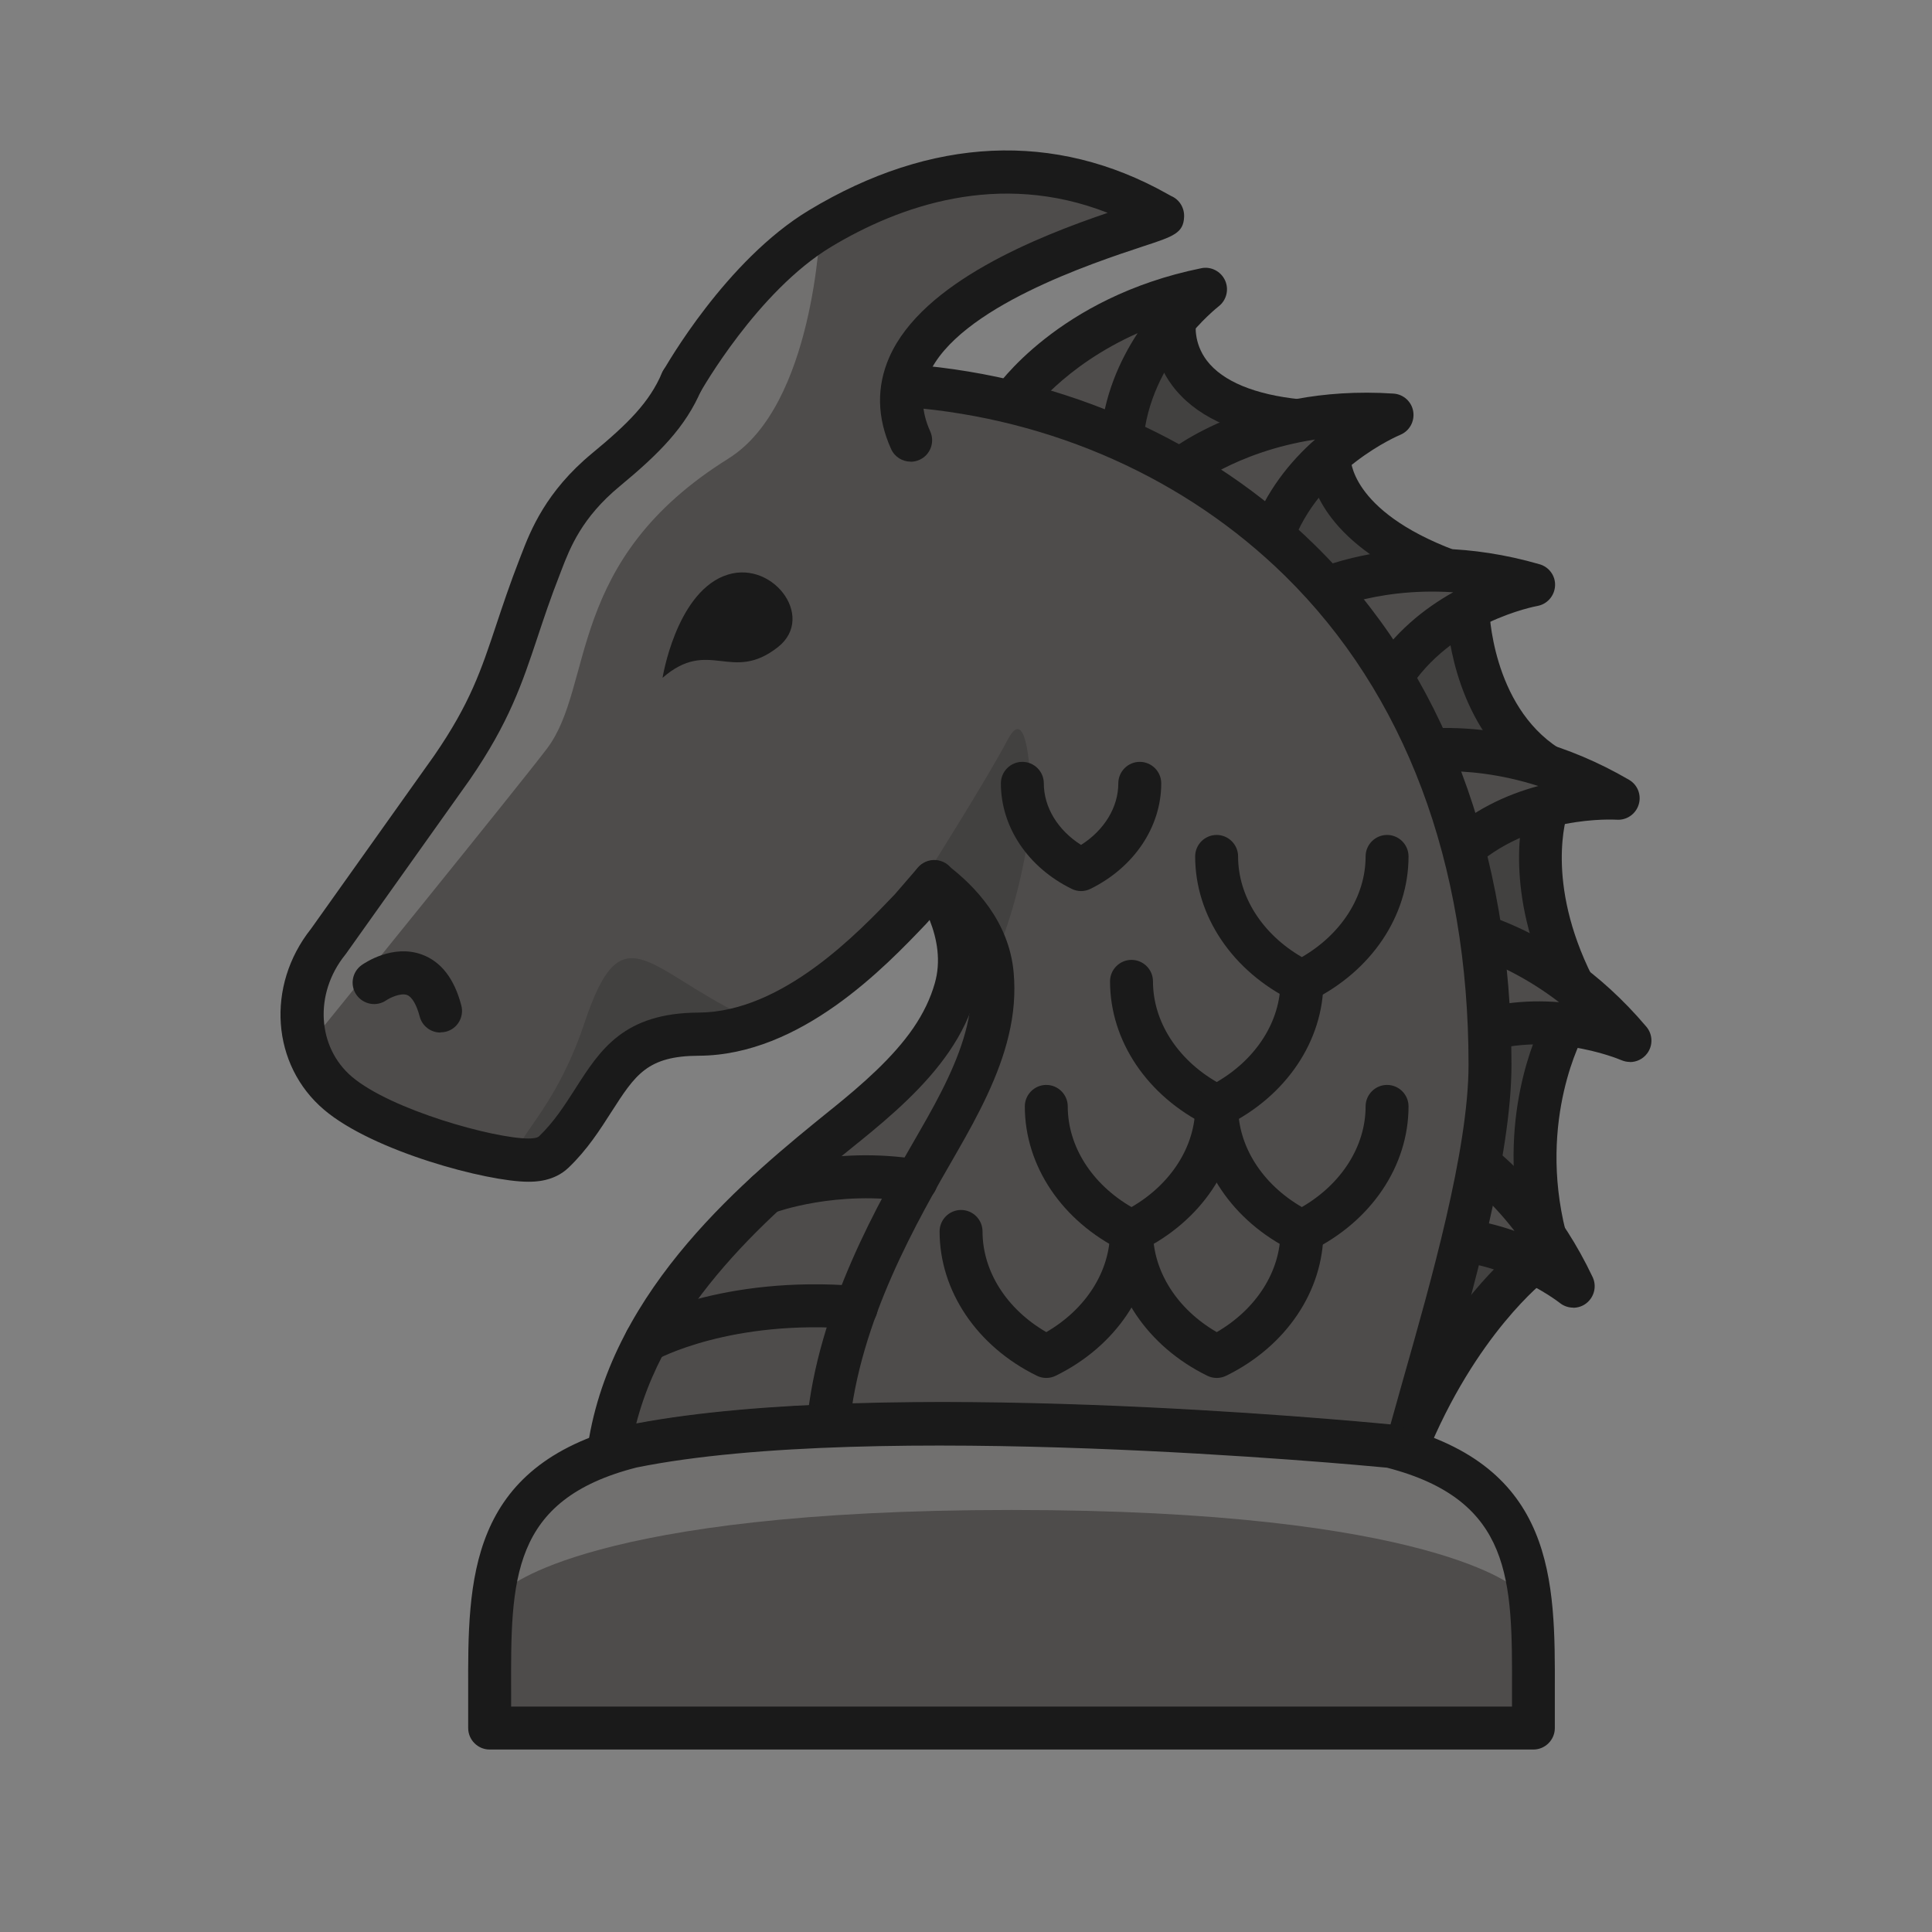 <svg
	version="1.1"
	id="Layer_1"
	xmlns="http://www.w3.org/2000/svg"
	xmlns:xlink="http://www.w3.org/1999/xlink"
	x="0px"
	y="0px"
	viewBox="0 0 180 180"
	style="enable-background: new 0 0 180 180"
	xml:space="preserve"
>
	<rect x="0" y="0" width="180" height="180" fill="#808080" stroke="none"/>
	<defs>
		<style>
			.cls-1 {
				fill: #fff;
			}
			.cls-2 {
				opacity: 0.2;
			}
			.cls-3 {
				opacity: 0.15;
			}
			.cls-4 {
				letter-spacing: -0.02em;
			}
			.cls-5 {
				fill: #4e4c4b;
			}
			.cls-6 {
				font-family: Montserrat-Medium, Montserrat;
				font-size: 12px;
			}
			.cls-7 {
				fill: #1a1a1a;
			}
		</style>
	</defs>
	<g>
		<path class="cls-7" d="M69.59,52.38c-5.17,2.12-6.57,10.98-6.57,10.98,5.03-4.38,7.45,.64,12.47-3.33,4.19-3.31-.82-9.73-5.9-7.65Z" />
		<path
			class="cls-5"
			d="M109.47,29.75s-1.59,8.11,11.45,9.44l2.94,3.25s-.71,6.28,10.97,10.68l1.92,3.61s.11,9.99,7.42,14.67v3.68s-2.53,6.97,2.39,16.79l-.74,3.57s-4.78,8.27-1.88,19.8l-1.08,2.37s-6.93,5.15-11.87,17.38S96.86,44.39,96.86,44.39l4.98-11.26,7.62-3.38Z"
		/>
		<g class="cls-3">
			<path
				d="M109.47,29.75s-1.59,8.11,11.45,9.44l2.94,3.25s-.71,6.28,10.97,10.68l1.92,3.61s.11,9.99,7.42,14.67v3.68s-2.53,6.97,2.39,16.79l-.74,3.57s-4.78,8.27-1.88,19.8l-1.08,2.37s-6.93,5.15-11.87,17.38S96.86,44.39,96.86,44.39l4.98-11.26,7.62-3.38Z"
			/>
		</g>
		<path
			class="cls-7"
			d="M129.95,137.98c-.05,0-.1,0-.14,0-2.18-.12-5.84-.31-21-47.32-7.3-22.62-13.8-45.49-13.87-45.72-.13-.45-.09-.93,.09-1.36l4.98-11.26c.2-.45,.56-.82,1.02-1.02l7.62-3.38c.68-.3,1.48-.2,2.06,.27,.58,.46,.85,1.2,.72,1.92-.02,.11-.26,1.82,1.02,3.5,1.47,1.92,4.47,3.16,8.67,3.59,.49,.05,.95,.28,1.28,.65l2.94,3.25c.39,.43,.57,1,.5,1.57h0s-.15,4.88,9.69,8.59c.45,.17,.83,.5,1.06,.93l1.92,3.6c.15,.28,.23,.6,.24,.92,0,.08,.21,8.98,6.5,13.01,.57,.37,.92,1,.92,1.68v3.68c0,.23-.04,.46-.12,.68-.08,.24-2.13,6.38,2.3,15.21,.2,.4,.26,.86,.17,1.3l-.74,3.57c-.04,.21-.12,.41-.23,.6-.04,.07-4.32,7.78-1.67,18.31,.11,.44,.07,.9-.12,1.32l-1.08,2.37c-.14,.31-.36,.57-.63,.78-.06,.04-6.57,5.04-11.21,16.52-.81,1.99-2.22,2.26-2.92,2.26Zm-30.96-93.45c11.32,39.78,25.31,82.02,30.56,88.73,4.4-10.36,10.1-15.6,11.71-16.94l.59-1.3c-2.46-10.71,1.22-18.63,2.08-20.29l.54-2.62c-4.28-8.97-2.77-15.71-2.29-17.36v-2.33c-6.38-4.76-7.28-13.02-7.4-15.18l-1.36-2.55c-9.69-3.87-11.29-9.24-11.52-11.48l-1.94-2.15c-5.07-.64-8.69-2.38-10.76-5.16-.82-1.1-1.27-2.21-1.52-3.19l-4.31,1.91-4.38,9.89Z"
		/>
		<g>
			<path class="cls-5" d="M94.25,37.51s5.37-7.99,18.08-10.57c0,0-7.18,5.45-7.8,14.07" />
			<path
				class="cls-7"
				d="M104.53,43.01s-.1,0-.15,0c-1.1-.08-1.93-1.04-1.85-2.14,.29-3.96,1.79-7.28,3.46-9.83-6.93,3.08-10.06,7.54-10.1,7.6-.62,.91-1.86,1.15-2.77,.53-.91-.62-1.16-1.85-.54-2.77,.24-.35,5.98-8.7,19.34-11.41,.91-.19,1.83,.29,2.22,1.14,.38,.85,.13,1.85-.61,2.42-.06,.05-6.47,5.05-7.01,12.62-.08,1.05-.95,1.86-1.99,1.86Z"
			/>
		</g>
		<g>
			<path class="cls-5" d="M109.47,44.12s7.28-6.3,20.22-5.45c0,0-8.36,3.38-11.22,11.52" />
			<path
				class="cls-7"
				d="M118.47,52.19c-.22,0-.44-.04-.66-.11-1.04-.37-1.59-1.51-1.22-2.55,1.31-3.74,3.64-6.56,5.93-8.58-7.5,1.15-11.68,4.64-11.74,4.68-.84,.71-2.1,.62-2.82-.22-.72-.84-.63-2.09,.21-2.81,.32-.28,8.06-6.83,21.66-5.93,.93,.06,1.7,.76,1.84,1.68s-.36,1.82-1.23,2.17c-.07,.03-7.56,3.17-10.08,10.33-.29,.82-1.06,1.34-1.89,1.34Z"
			/>
		</g>
		<g>
			<path class="cls-5" d="M121.96,55.51s8.45-4.61,20.92-1.02c0,0-8.88,1.52-13.41,8.87" />
			<path
				class="cls-7"
				d="M129.46,65.36c-.36,0-.72-.1-1.05-.3-.94-.58-1.23-1.81-.65-2.75,2.08-3.38,4.97-5.64,7.63-7.13-7.61-.49-12.41,2.05-12.47,2.08-.97,.53-2.18,.17-2.71-.8s-.17-2.18,.8-2.71c.38-.2,9.32-4.96,22.43-1.18,.9,.26,1.5,1.1,1.44,2.03s-.74,1.7-1.66,1.86c-.08,.01-8.07,1.49-12.05,7.95-.38,.61-1.03,.95-1.7,.95Z"
			/>
		</g>
		<g>
			<path class="cls-5" d="M130.23,70.26s9.32-2.41,20.53,4.11c0,0-8.99-.69-15.17,5.34" />
			<path
				class="cls-7"
				d="M135.59,81.71c-.52,0-1.04-.2-1.43-.6-.77-.79-.75-2.06,.04-2.83,2.84-2.77,6.18-4.26,9.12-5.05-7.23-2.31-12.53-1.04-12.59-1.02-1.07,.27-2.16-.38-2.43-1.45-.27-1.07,.37-2.15,1.43-2.43,.41-.11,10.25-2.54,22.04,4.32,.81,.47,1.18,1.43,.9,2.32-.28,.89-1.13,1.47-2.06,1.4-.08,0-8.19-.52-13.62,4.77-.39,.38-.89,.57-1.4,.57Z"
			/>
		</g>
		<g>
			<path class="cls-5" d="M133.9,86.18s9.59,.86,17.96,10.76c0,0-8.23-3.67-16.08-.07" />
			<path
				class="cls-7"
				d="M151.86,98.94c-.27,0-.55-.06-.81-.17-.07-.03-7.54-3.24-14.43-.08-1,.46-2.19,.02-2.65-.98-.46-1-.02-2.19,.98-2.65,3.61-1.66,7.26-1.93,10.3-1.69-6.06-4.64-11.46-5.19-11.53-5.19-1.1-.1-1.91-1.07-1.81-2.17,.1-1.1,1.09-1.9,2.17-1.81,.42,.04,10.51,1.05,19.31,11.46,.6,.71,.63,1.75,.07,2.49-.39,.52-.99,.8-1.6,.8Z"
			/>
		</g>
		<g>
			<path class="cls-5" d="M131.96,104.83s9.05,3.29,14.61,15.01c0,0-7.02-5.65-15.53-4.19" />
			<path
				class="cls-7"
				d="M146.57,121.83c-.44,0-.89-.15-1.25-.44-.06-.05-6.45-5.06-13.93-3.77-1.09,.18-2.12-.54-2.31-1.63-.19-1.09,.54-2.12,1.63-2.31,3.91-.68,7.51-.01,10.39,1-4.67-6.04-9.75-7.95-9.81-7.97-1.04-.38-1.57-1.52-1.2-2.56,.38-1.04,1.53-1.58,2.56-1.2,.4,.15,9.89,3.71,15.73,16.03,.4,.84,.16,1.85-.57,2.43-.36,.29-.8,.43-1.24,.43Z"
			/>
		</g>
		<path
			class="cls-5"
			d="M138.8,99.25c0-19.36-6.12-35.61-17.71-46.99-9.57-9.4-22.46-15.16-36.38-16.27l-21.2-.44c-1.31,3.11-3.5,5.3-7.06,8.24-3.93,3.25-5.18,6.47-6.01,8.6l-.16,.41c-.89,2.27-1.55,4.26-2.14,6.01-1.42,4.26-2.54,7.62-6.04,12.72l-11.53,16.21c-3.58,4.46-3.18,10.65,.91,14.13,4.16,3.54,14.26,6.23,17.72,6.23,.69,0,1.68-.08,2.39-.77,1.56-1.51,2.63-3.18,3.67-4.8,2.28-3.56,3.92-6.14,9.82-6.17,8.65-.04,16.12-7.88,19.71-11.64l.03-.03,.03-.04,2.16-2.5c1.45,2.31,3.11,6.07,1.98,10-.47,1.65-1.21,3.2-2.27,4.74-2.03,2.97-5.02,5.57-7.94,7.94l-.19,.16c-7.44,6.03-19.74,15.99-21.86,29.97v.43c.68-.23,1.4-.45,2.17-.64,23.31-4.71,70.65,0,70.65,0,.5,.13,.98,.27,1.44,.41v-.2c.4-1.57,.98-3.6,1.62-5.84,2.61-9.15,6.17-21.68,6.17-29.89Z"
		/>
		<path class="cls-5" d="M63.51,35.55s5.51-9.81,12.88-14.26c17.85-10.77,30.68-1.73,31.89-1.22s-29.76,6.89-23.44,20.94" />
		<g class="cls-2">
			<path
				class="cls-1"
				d="M67.88,42.71c7.94-4.94,8.52-21.43,8.52-21.43-2.2,0-7.07,6.09-9.31,8.94l-2.98,5.53c-1.39,3.33-3.66,5.63-7.35,8.68-3.71,3.06-4.85,6-5.68,8.14l-.16,.42c-.88,2.23-1.5,4.11-2.11,5.94-1.44,4.32-2.57,7.73-6.14,12.91l-11.48,16.14c-.16,.15-.3,.31-.44,.46-3.71,3.83-.96,7.64-.96,7.64,0,0,18.75-23.12,21.19-26.36,4.43-5.9,1.65-17.52,16.91-27.01Z"
			/>
		</g>
		<g class="cls-3">
			<path
				d="M93.89,68.9c-1.79,3.44-7.27,12.13-7.27,12.13,0,0,.58-.29,0,1.71,0,0,2.05-.23,2.43,6.29,.1,1.7-2.68,6.47-.26,5.18,4.95-2.64,7.34-16.28,7.3-19.28-.05-3.01-.41-9.46-2.2-6.02Z"
			/>
		</g>
		<g class="cls-3">
			<path
				d="M69.16,94.58c-8.98-4.41-11.25-9.65-14.7,.71-3.35,10.04-8.43,11.76-5.01,12.8,3.42,1.04,7.63-10.31,10.62-10.49,2.99-.18,12.46-1.37,9.1-3.01Z"
			/>
		</g>
		<path
			class="cls-7"
			d="M56.75,137.41c-.41,0-.82-.13-1.16-.37-.52-.38-.84-.98-.84-1.63v-.44c0-.1,0-.2,.02-.3,2.23-14.75,14.97-25.07,22.58-31.23l.19-.15c2.81-2.27,5.66-4.76,7.55-7.51,.93-1.36,1.59-2.73,2-4.16,.6-2.08,.22-4.14-.48-5.91l-.22,.25s-.08,.09-.1,.11c-3.81,4-11.68,12.25-21.18,12.29-4.81,.02-5.92,1.77-8.15,5.24-1.05,1.64-2.23,3.5-3.97,5.17-1.37,1.33-3.18,1.33-3.78,1.33-3.81,0-14.46-2.83-19.02-6.71-4.9-4.16-5.43-11.55-1.21-16.86l11.5-16.17c3.32-4.83,4.35-7.92,5.77-12.19,.6-1.8,1.27-3.81,2.17-6.12l.16-.41c.84-2.18,2.26-5.84,6.6-9.42,3.32-2.74,5.33-4.74,6.49-7.47,.43-1.02,1.6-1.49,2.62-1.06,1.02,.43,1.49,1.6,1.06,2.62-1.47,3.47-3.91,5.93-7.62,9-3.53,2.92-4.62,5.73-5.41,7.78l-.16,.42c-.87,2.21-1.52,4.17-2.09,5.89-1.42,4.26-2.64,7.92-6.3,13.24l-11.55,16.24s-.05,.06-.07,.09c-2.89,3.6-2.61,8.59,.64,11.35,3.64,3.09,13.25,5.75,16.43,5.75,.65,0,.9-.11,1-.2,1.4-1.35,2.36-2.85,3.38-4.44,2.32-3.63,4.51-7.06,11.5-7.09,7.8-.04,14.87-7.46,18.27-11.02l2.16-2.5c.42-.48,1.03-.74,1.67-.69,.63,.05,1.21,.39,1.54,.93,1.73,2.77,3.52,7.02,2.21,11.62-.53,1.86-1.36,3.6-2.54,5.32-2.18,3.18-5.29,5.9-8.33,8.36l-.19,.15c-6.68,5.41-17.56,14.22-20.61,26.11,23.06-4.35,66.27-.3,70.27,.09,.33-1.2,.73-2.59,1.17-4.17,2.57-9.04,6.1-21.41,6.1-29.34,0-18.81-5.92-34.57-17.11-45.56-9.22-9.05-21.69-14.63-35.14-15.7-1.1-.09-1.92-1.05-1.83-2.15,.09-1.1,1.06-1.93,2.15-1.83,14.38,1.15,27.74,7.12,37.62,16.83,11.98,11.76,18.31,28.51,18.31,48.42,0,8.49-3.61,21.17-6.25,30.44-.64,2.23-1.16,4.07-1.54,5.54-.01,.61-.31,1.18-.8,1.55-.51,.38-1.18,.5-1.79,.31-.39-.12-.79-.24-1.2-.34-2.96-.29-47.8-4.48-69.9-.02-.6,.15-1.26,.35-1.92,.58-.21,.07-.43,.11-.64,.11Z"
		/>
		<path
			class="cls-7"
			d="M77.16,134.88c-.06,0-.12,0-.19,0-1.1-.1-1.91-1.08-1.81-2.18,1-10.83,6.69-20.68,10.46-27.2l.12-.21c1.8-3.12,3.58-6.46,4.35-9.72,.38-1.61,.51-3.11,.37-4.6-.29-3.29-2.68-5.74-4.64-7.21-.88-.66-1.06-1.92-.4-2.8,.66-.88,1.92-1.06,2.8-.4,2.61,1.96,5.8,5.3,6.22,10.05,.17,1.93,.02,3.85-.47,5.88-.89,3.75-2.83,7.4-4.78,10.79l-.12,.21c-3.59,6.22-9.02,15.61-9.94,25.57-.1,1.04-.97,1.82-1.99,1.82Z"
		/>
		<g>
			<path
				class="cls-5"
				d="M45.62,157.55v3.45h97.25v-3.46c.03-10.36,.05-19.39-13.3-22.78,0,0-47.33-4.71-70.65,0h0c-13.36,3.39-13.33,12.42-13.31,22.78Z"
			/>
			<g class="cls-2">
				<path
					class="cls-1"
					d="M128.69,134.71c-9.19-1.86-22.2-2.21-34.44-1.98-12.25-.23-25.26,.12-34.44,1.98-8.99,2.28-11.76,7.19-12.61,13.33,0,0,7.63-7.36,47.05-7.36s47.05,7.36,47.05,7.36c-.85-6.14-3.62-11.05-12.61-13.33Z"
				/>
			</g>
			<path
				class="cls-7"
				d="M142.87,163H45.62c-1.1,0-2-.9-2-2v-3.45c-.03-10.3-.06-20.95,14.81-24.72,23.44-4.74,69.39-.24,71.33-.05,.1,0,.2,.03,.29,.05,14.87,3.78,14.84,14.42,14.81,24.72v3.45c0,1.1-.9,2-2,2Zm-95.25-4h93.25v-1.46c.03-10.31,.05-17.77-11.65-20.8-2.95-.28-47.8-4.48-69.9-.02-11.75,2.99-11.73,10.46-11.7,20.82h0v1.46Z"
			/>
		</g>
		<path
			class="cls-7"
			d="M84.84,43.01c-.76,0-1.49-.44-1.82-1.18-1.32-2.93-1.37-5.81-.16-8.56,3.1-7.03,13.99-11.28,20.34-13.44-10.15-3.98-19.47-.62-25.77,3.17-6.85,4.13-12.12,13.43-12.17,13.53-.54,.96-1.76,1.31-2.72,.77-.96-.54-1.31-1.76-.77-2.72,.24-.42,5.85-10.32,13.6-14.99,11.39-6.87,22.93-7.4,33.38-1.53,.16,.09,.28,.16,.36,.2,.76,.32,1.25,1.09,1.21,1.95-.06,1.51-1,1.82-3.78,2.73-4.72,1.56-17.26,5.69-20.02,11.95-.75,1.69-.7,3.43,.15,5.31,.45,1.01,0,2.19-1,2.64-.27,.12-.54,.18-.82,.18Z"
		/>
		<path class="cls-7" d="M67.4,53.68c-4.46,1.83-5.67,9.47-5.67,9.47,4.34-3.78,6.43,.55,10.76-2.87,3.61-2.86-.71-8.39-5.08-6.6Z" />
		<path
			class="cls-7"
			d="M60.19,126.91c-.7,0-1.38-.37-1.75-1.02-.54-.96-.2-2.18,.77-2.72,.32-.18,8-4.39,20.73-3.35,1.1,.09,1.92,1.05,1.83,2.16s-1.07,1.93-2.16,1.83c-11.53-.94-18.38,2.82-18.45,2.86-.31,.17-.65,.26-.98,.26Z"
		/>
		<path
			class="cls-7"
			d="M71.43,113.11c-.81,0-1.57-.49-1.87-1.29-.39-1.03,.12-2.18,1.15-2.58,.27-.1,6.79-2.55,14.97-1.2,1.09,.18,1.83,1.21,1.65,2.3s-1.21,1.82-2.3,1.65c-7.06-1.17-12.83,.97-12.89,.99-.23,.09-.47,.13-.71,.13Z"
		/>
		<path
			class="cls-7"
			d="M41.03,96.2c-.89,0-1.7-.6-1.93-1.5-.29-1.1-.72-1.83-1.18-2-.61-.22-1.63,.29-1.91,.48-.9,.64-2.15,.42-2.79-.48-.64-.9-.42-2.15,.48-2.79,.29-.2,2.89-1.97,5.6-.98,1.79,.65,3.03,2.25,3.68,4.75,.28,1.07-.36,2.16-1.43,2.44-.17,.04-.34,.06-.51,.06Z"
		/>
		<path
			class="cls-7"
			d="M113.35,128.38c-.3,0-.6-.07-.88-.21-5.58-2.74-9.05-7.9-9.05-13.44,0-1.1,.9-2,2-2s2,.9,2,2c0,3.72,2.25,7.24,5.94,9.38,3.69-2.14,5.94-5.66,5.94-9.38,0-1.1,.9-2,2-2s2,.9,2,2c0,5.55-3.47,10.7-9.05,13.44-.28,.14-.58,.21-.88,.21Z"
		/>
		<path
			class="cls-7"
			d="M97.47,128.38c-.3,0-.6-.07-.88-.21-5.58-2.74-9.05-7.9-9.05-13.44,0-1.1,.9-2,2-2s2,.9,2,2c0,3.72,2.25,7.24,5.94,9.38,3.69-2.14,5.94-5.66,5.94-9.38,0-1.1,.9-2,2-2s2,.9,2,2c0,5.55-3.47,10.7-9.05,13.44-.28,.14-.58,.21-.88,.21Z"
		/>
		<path
			class="cls-7"
			d="M121.28,116.73c-.3,0-.6-.07-.88-.21-5.58-2.74-9.05-7.89-9.05-13.44,0-1.1,.9-2,2-2s2,.9,2,2c0,3.72,2.25,7.24,5.94,9.38,3.69-2.14,5.94-5.66,5.94-9.38,0-1.1,.9-2,2-2s2,.9,2,2c0,5.55-3.47,10.7-9.05,13.44-.28,.14-.58,.21-.88,.21Z"
		/>
		<path
			class="cls-7"
			d="M113.35,105.08c-.3,0-.6-.07-.88-.21-5.58-2.74-9.05-7.89-9.05-13.44,0-1.1,.9-2,2-2s2,.9,2,2c0,3.72,2.25,7.24,5.94,9.38,3.69-2.14,5.94-5.66,5.94-9.38,0-1.1,.9-2,2-2s2,.9,2,2c0,5.55-3.47,10.7-9.05,13.44-.28,.14-.58,.21-.88,.21Z"
		/>
		<path
			class="cls-7"
			d="M121.28,93.44c-.3,0-.6-.07-.88-.21-5.58-2.74-9.05-7.9-9.05-13.44,0-1.1,.9-2,2-2s2,.9,2,2c0,3.72,2.25,7.24,5.94,9.38,3.69-2.14,5.94-5.66,5.94-9.38,0-1.1,.9-2,2-2s2,.9,2,2c0,5.55-3.47,10.7-9.05,13.44-.28,.14-.58,.21-.88,.21Z"
		/>
		<path
			class="cls-7"
			d="M100.72,83.02c-.3,0-.6-.07-.88-.21-4.07-2-6.59-5.76-6.59-9.83,0-1.1,.9-2,2-2s2,.9,2,2c0,2.24,1.31,4.37,3.47,5.74,2.17-1.38,3.47-3.51,3.47-5.74,0-1.1,.9-2,2-2s2,.9,2,2c0,4.06-2.53,7.83-6.59,9.83-.28,.14-.58,.21-.88,.21Z"
		/>
		<path
			class="cls-7"
			d="M105.41,116.73c-.3,0-.6-.07-.88-.21-5.58-2.74-9.05-7.89-9.05-13.44,0-1.1,.9-2,2-2s2,.9,2,2c0,3.72,2.25,7.24,5.94,9.38,3.69-2.14,5.94-5.66,5.94-9.38,0-1.1,.9-2,2-2s2,.9,2,2c0,5.55-3.47,10.7-9.05,13.44-.28,.14-.58,.21-.88,.21Z"
		/>
	</g>
</svg>